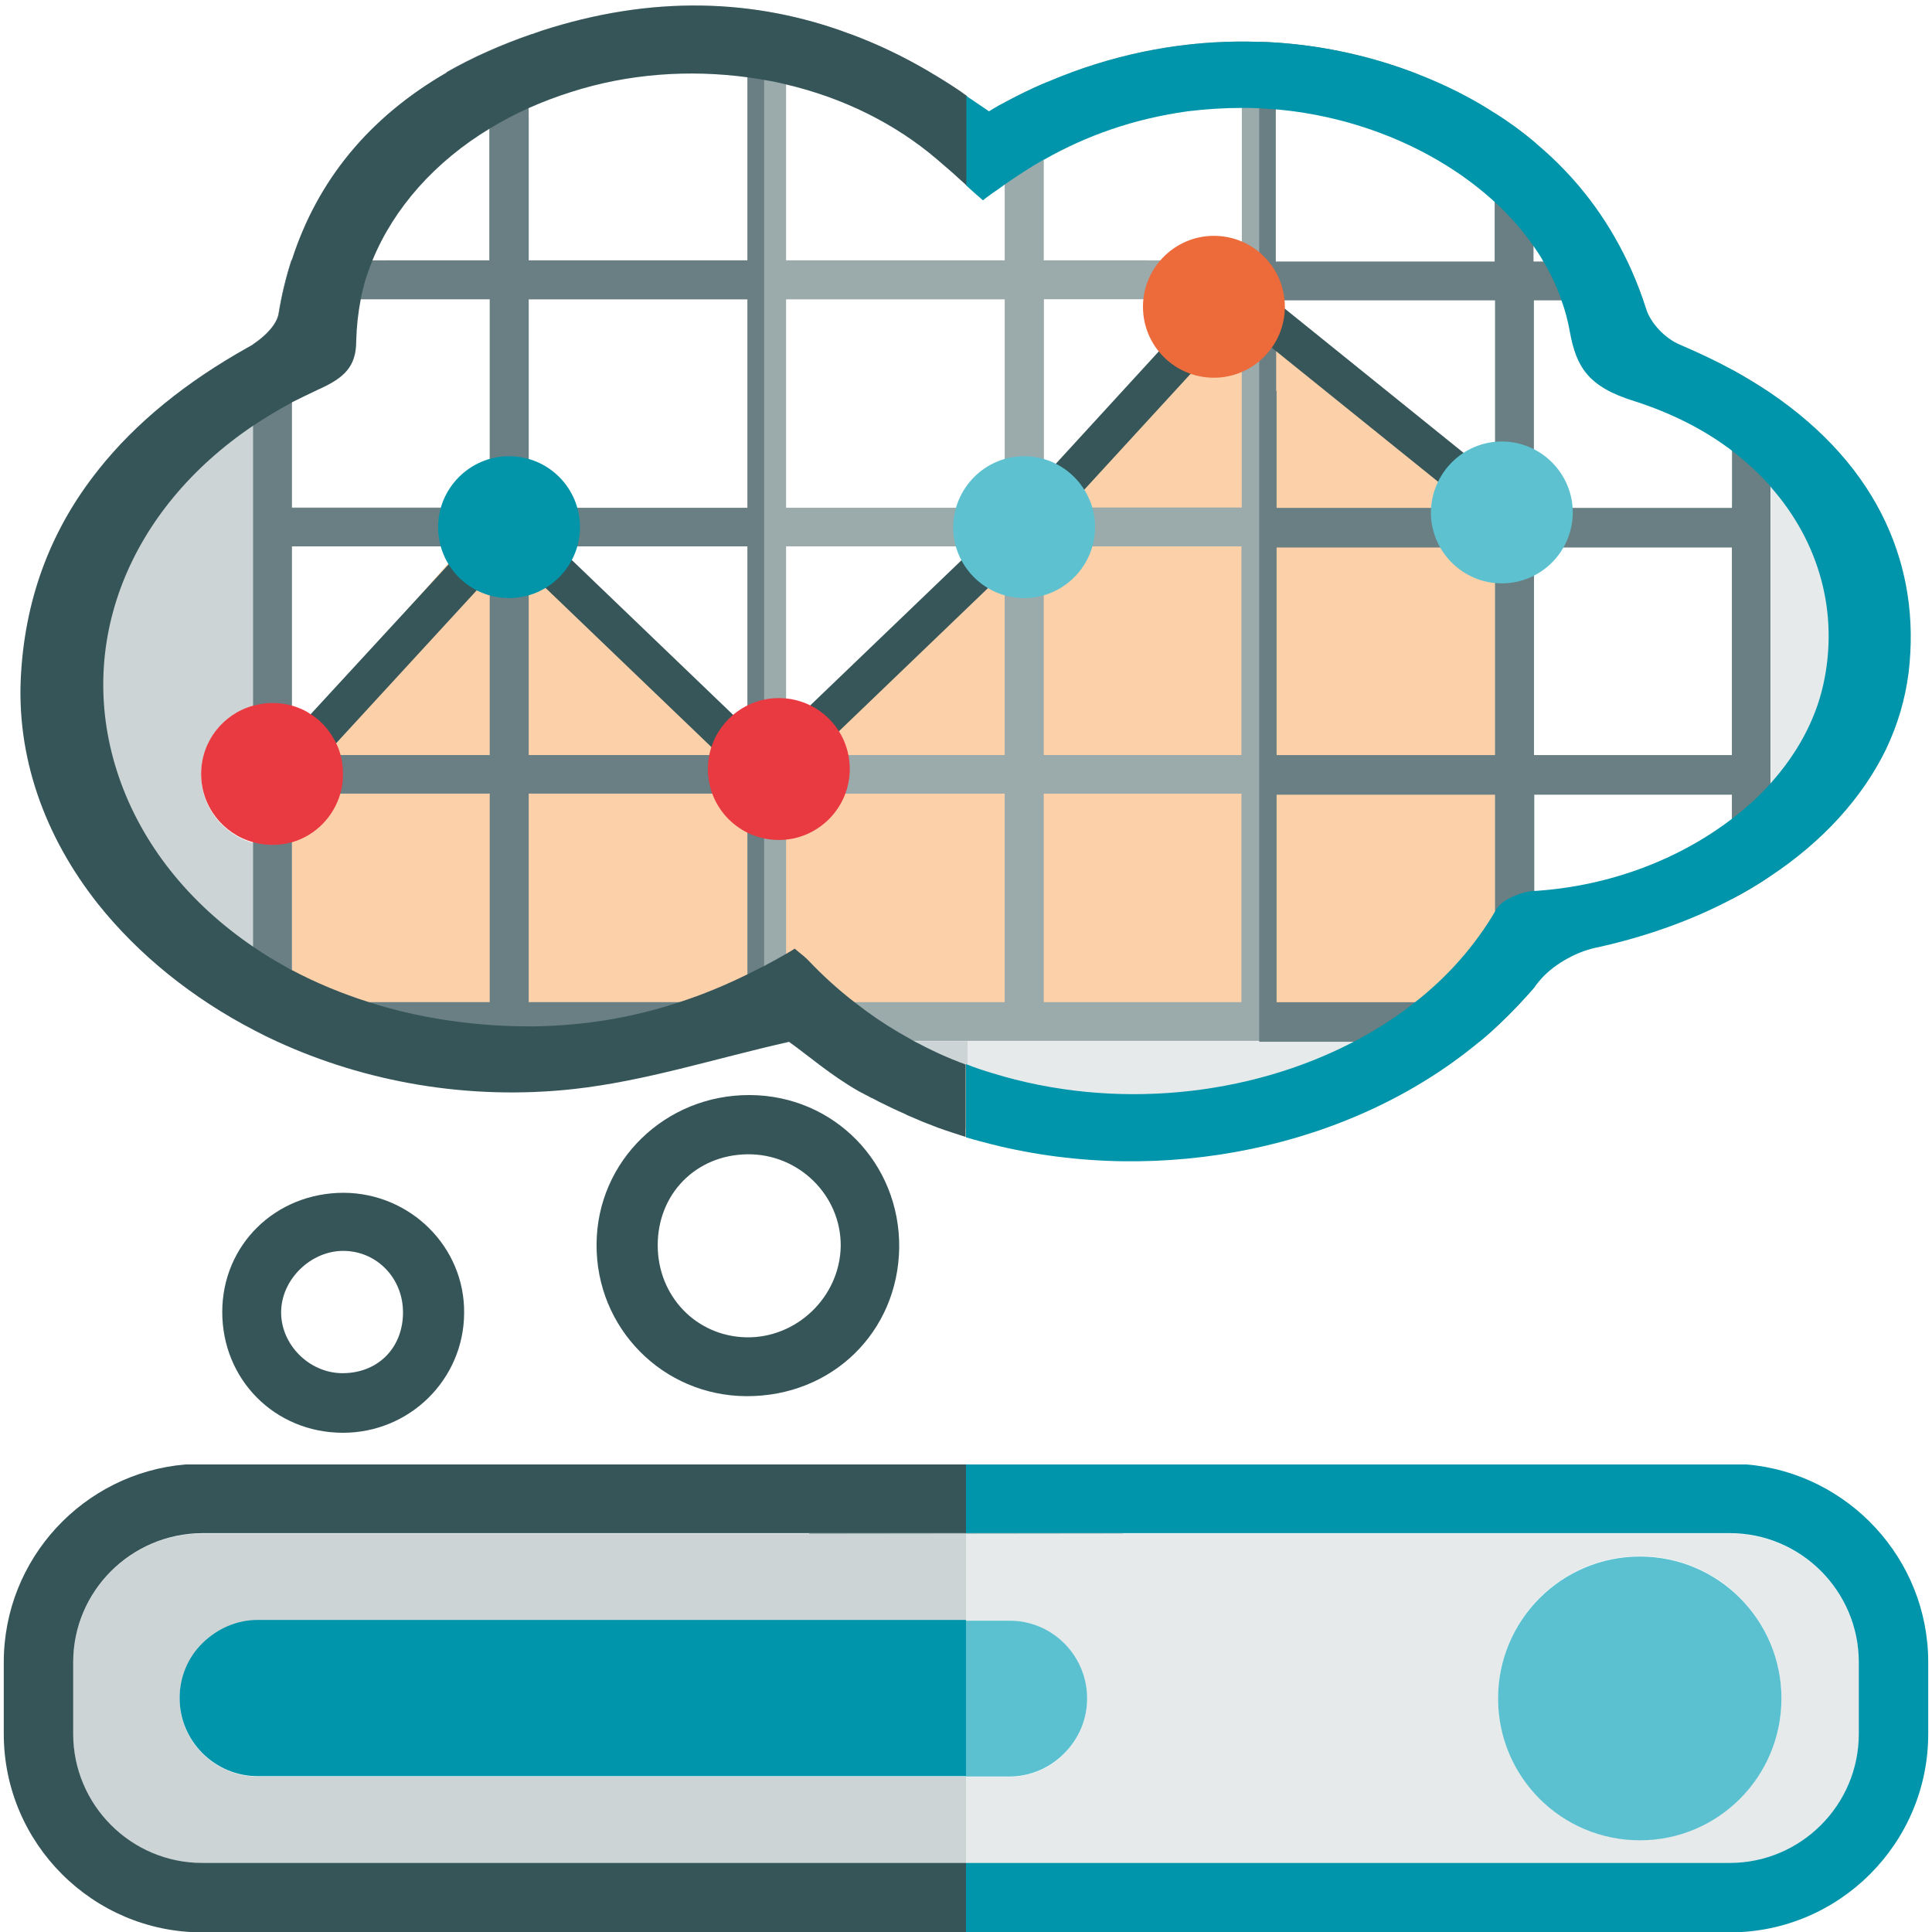 <?xml version="1.0" encoding="utf-8"?>
<!-- Generator: Adobe Illustrator 25.4.1, SVG Export Plug-In . SVG Version: 6.00 Build 0)  -->
<svg version="1.1" id="Layer_1" xmlns="http://www.w3.org/2000/svg" xmlns:xlink="http://www.w3.org/1999/xlink" x="0px" y="0px"
	 viewBox="0 0 512 512" style="enable-background:new 0 0 512 512;" xml:space="preserve">
<style type="text/css">
	.st0{fill:none;}
	.st1{fill:#E6EAEA;}
	.st2{fill:#365559;}
	.st3{fill:#0095AA;}
	.st4{fill:#5BC1D0;}
	.st5{fill:#CDD4D5;}
	.st6{fill:url(#New_Pattern_Swatch_5);}
	.st7{fill:#FFFFFF;}
	.st8{fill:url(#New_Pattern_Swatch_10);}
	.st9{fill:url(#New_Pattern_Swatch_9);}
	.st10{fill:url(#New_Pattern_Swatch_7);}
	.st11{fill:url(#New_Pattern_Swatch_6);}
	.st12{fill:#FCD1AA;}
	.st13{fill:#9BAAAB;}
	.st14{fill:#697F83;}
	.st15{fill:#375659;}
	.st16{fill:#E83A40;}
	.st17{fill:#0295AA;}
	.st18{fill:#ED6A3B;}
	.st19{fill:#5DC1D0;}
</style>
<pattern  width="128" height="128" patternUnits="userSpaceOnUse" id="New_Pattern_Swatch_10" viewBox="0 -128 128 128" style="overflow:visible;">
	<g>
		<rect y="-128" class="st0" width="128" height="128"/>
		<rect y="-128" class="st1" width="128" height="128"/>
	</g>
</pattern>
<pattern  width="128" height="128" patternUnits="userSpaceOnUse" id="New_Pattern_Swatch_5" viewBox="0 -128 128 128" style="overflow:visible;">
	<g>
		<rect y="-128" class="st0" width="128" height="128"/>
		<rect y="-128" class="st2" width="128" height="128"/>
	</g>
</pattern>
<pattern  width="128" height="128" patternUnits="userSpaceOnUse" id="New_Pattern_Swatch_6" viewBox="0 -128 128 128" style="overflow:visible;">
	<g>
		<rect y="-128" class="st0" width="128" height="128"/>
		<rect y="-128" class="st3" width="128" height="128"/>
	</g>
</pattern>
<pattern  width="128" height="128" patternUnits="userSpaceOnUse" id="New_Pattern_Swatch_7" viewBox="0 -128 128 128" style="overflow:visible;">
	<g>
		<rect y="-128" class="st0" width="128" height="128"/>
		<rect y="-128" class="st4" width="128" height="128"/>
	</g>
</pattern>
<pattern  width="128" height="128" patternUnits="userSpaceOnUse" id="New_Pattern_Swatch_9" viewBox="0 -128 128 128" style="overflow:visible;">
	<g>
		<rect y="-128" class="st0" width="128" height="128"/>
		<rect y="-128" class="st5" width="128" height="128"/>
	</g>
</pattern>
<rect x="214.4" y="406.4" class="st6" width="83.1" height="0.1"/>
<g>
	<path class="st7" d="M214.4,406.4L214.4,406.4l83.1,0.1v-0.1H214.4z"/>
	<path class="st8" d="M458.4,406.4H297.6v0.1H256v23h11.4c11.4,0,20.7,9.3,20.7,20.7c0,5.7-2.3,10.8-6.1,14.6
		c-3.8,3.8-8.9,6.1-14.6,6.1H256v23h202.4c18.8,0,34.2-15.3,34.2-34.2v-19C492.6,421.7,477.3,406.4,458.4,406.4z M434.6,487.6
		c-20.8,0-37.6-16.8-37.6-37.6c0-20.7,16.8-37.6,37.6-37.6c20.7,0,37.5,16.8,37.5,37.6C472.1,470.8,455.3,487.6,434.6,487.6z"/>
	<path class="st9" d="M53.7,435.5c-3.7,3.7-6.1,8.9-6.1,14.6c0,11.4,9.3,20.7,20.7,20.7H256v23H53.6c-18.8,0-34.2-15.3-34.2-34.2
		v-19c0-18.8,15.3-34.2,34.2-34.2h160.9v0.1H256v23H68.3C62.7,429.4,57.5,431.7,53.7,435.5z"/>
</g>
<path class="st10" d="M472.1,450.1c0,20.8-16.8,37.6-37.5,37.6c-20.8,0-37.6-16.8-37.6-37.6c0-20.7,16.8-37.6,37.6-37.6
	C455.3,412.5,472.1,429.3,472.1,450.1z"/>
<path class="st11" d="M256,429.4v41.3H68.3c-11.4,0-20.7-9.3-20.7-20.7c0-5.7,2.3-10.9,6.1-14.6s8.9-6.1,14.6-6.1H256z"/>
<path class="st10" d="M288.1,450.1c0,5.7-2.3,10.8-6.1,14.6c-3.8,3.8-8.9,6.1-14.6,6.1H256v-41.3h11.4
	C278.8,429.4,288.1,438.7,288.1,450.1z"/>
<path class="st11" d="M511,440.5v19c0,29-23.6,52.6-52.6,52.6H256v-18.4h202.4c18.8,0,34.2-15.3,34.2-34.2v-19
	c0-18.8-15.3-34.2-34.2-34.2H256v-18.2h206.9C489.8,390.4,511,413.1,511,440.5z"/>
<path class="st6" d="M19.4,440.5v19c0,18.8,15.3,34.2,34.2,34.2H256v18.4H53.6c-29,0-52.6-23.6-52.6-52.6v-19
	c0-27.5,21.2-50.1,48.1-52.4H256v18.2H53.6C34.7,406.4,19.4,421.7,19.4,440.5z"/>
<line class="st0" x1="256" y1="406.5" x2="256" y2="406.4"/>
<path class="st9" d="M141,9c0.7-0.3,1.5-0.5,2.2-0.8c29.2-9.5,56.6-8.7,81.9,0.8H141z"/>
<path class="st9" d="M67.1,270.7c0,0.8,0.2,1.6,0.5,2.2c-16.6-8.5-30.8-20.1-41.5-33.5v-115C36,112,49.2,101.3,65.8,92
	c0.4-0.2,0.9-0.5,1.4-0.8V187c-8,2.2-13.8,9.5-13.8,18.1c0,8.7,5.8,15.9,13.8,18.1V270.7z"/>
<path class="st9" d="M256.5,275.8v23.5c-12.3-2.6-18.3-8.8-29.4-14.3c-7.4-3.7-14-9.1-18.8-12.1c-19.9,3.8-43.7,11.9-62.6,13.7
	c-28.1,2.7-27.7-1.3-51-10.5L256.5,275.8z"/>
<path class="st8" d="M385.4,276c-33.9,24.1-84,32.9-128.9,23.3v-23.5h70.9L385.4,276z"/>
<path class="st8" d="M499.8,138.6v60c-6.3,12.9-16.8,24.4-30.5,33.5V104.2C483.3,113.8,493.6,125.4,499.8,138.6z"/>
<path class="st7" d="M469.2,104.2v127.9c-3.2,2.2-6.6,4.2-10.2,6.1c-10.8,5.7-23,10.1-36.4,13c-5.5,1.2-11.5,4.8-14.7,8.7
	c-0.5,0.6-1,1.2-1.4,1.8c-0.7,0.9-1.5,1.7-2.3,2.6c-2.9,3.2-6,6.3-9.2,9.2c-0.9,0.8-1.8,1.6-2.8,2.4c-0.1,0.1-0.2,0.2-0.4,0.3h-58.1
	v-0.3H73.5c-2-0.9-4-1.9-5.9-2.9c-0.3-0.7-0.5-1.4-0.5-2.2v-47.4c-8-2.2-13.8-9.5-13.8-18.1c0-8.6,5.8-15.9,13.8-18.1V91.1
	c3.2-2.1,6.2-5.2,6.7-8c0.8-5,2-9.9,3.5-14.5c6.7-20.7,20.2-37.5,41-49.5c6.8-3.9,14.4-7.3,22.8-10.2h84.2
	c7.3,2.7,14.4,6.1,21.3,10.2c2.4,1.4,4.8,2.9,7.2,4.5c0.6,0.4,1.2,0.8,1.7,1.2c0.2,0.1,0.4,0.3,0.6,0.4c0.2,0.1,0.3,0.2,0.5,0.4
	c1.9,1.3,3.8,2.6,5.6,3.8c0.3-0.2,0.5-0.3,0.8-0.5c1.1-0.7,2.2-1.3,3.4-1.9c3.4-1.8,6.8-3.5,10.3-5c2.4-1,4.8-2,7.3-2.9
	c16.8-6.2,33.8-8.7,49.9-8.1c1.6,0,3.1,0.1,4.7,0.2c13,0.9,25.5,3.8,36.9,8.2c7.5,2.9,14.5,6.4,20.8,10.5c3.7,2.3,7.1,4.8,10.3,7.5
	c0.3,0.2,0.5,0.4,0.8,0.7c10.8,9.1,18.5,19.6,24,31.1c1.6,3.4,3,6.8,4.2,10.3c0.3,0.8,0.5,1.6,0.8,2.4c1.1,3.5,4.8,7.6,8.8,9.3
	c4.9,2.1,9.6,4.3,14,6.7C462.6,99.9,466,102,469.2,104.2z"/>
<path class="st12" d="M404.3,264.2c-2.9,3.2-6,6.3-9.2,9.2H69.5v-68.2l7.8-8.8l0.1-0.1l5.6-6.4l29.5-33.4l0,0l6.2-7.1l4.1-4.6
	l9.4-10.6l0.8,0.7l10.7,9.9h0l6.4,5.9l42.4,39.1l0,0l5.6,5.2l4.4,4l0.7,0.6l5.1-4.5l6-5.2l43-37.9l5.6-5l2.7-2.3l5.8-5.1l5.1-5.3
	l0.1-0.1l7.8-8.1L316,93l5.8-6.1l4.7-4.9l2.6-2.7l4.7,3.6l4.4,3.3l1.1,0.8l4.9,3.7l41.1,31.2l10.9,8.2l0.1,0.1l5.2,3.9l0.2,7.7
	l0.3,12.3l1.7,82.3L404.3,264.2z"/>
<polygon class="st12" points="132.2,134.2 69.5,205.2 69.5,273.4 202.5,273.4 202.5,199.1 "/>
<path class="st13" d="M334.9,103.8l-1-4.6l-4.8-4.8v40.1h-52.5V79.2H314L303.8,69h-27.3V41.6l-10.2-10.3V69h-58V19.2h38.2
	c-6.9-4.1-14-7.5-21.3-10.2H141c-8.4,2.9-16,6.3-22.8,10.2h11.5V69H77.3v-0.3c-1.5,4.6-2.7,9.5-3.5,14.5c-0.5,2.8-3.5,5.9-6.7,8
	v179.5c0,0.8,0.2,1.5,0.5,2.2c1.9,1,3.9,2,5.9,2.9h260.7c1.8,0,0-0.8,0.9-2.2c0.5-0.8,0.8-1.7,0.8-2.7v-166L334.9,103.8z
	 M77.3,144.8h52.5v55.3H77.3V144.8z M266.3,144.8v55.3h-58v-55.3H266.3z M276.5,210.3H329v55.3h-52.5V210.3z M329,144.8v55.3h-52.5
	v-55.3H329z M198.1,200.1h-58v-55.3h58V200.1z M198.1,134.6h-58V79.3h58V134.6z M77.3,210.3h52.5v55.3H77.3V210.3z M198.1,265.6h-58
	v-55.3h58V265.6z M208.3,265.6v-55.3h58v55.3H208.3z M266.3,79.3v55.3h-58V79.3H266.3z M140.1,19.2h58V69h-58V19.2z M77.3,79.3h52.5
	v55.3H77.3V79.3z"/>
<path class="st13" d="M335.1,11.5c-1.5-0.1,0.3-0.4-1.3-0.4c-16.2-0.6-33.2,1.9-49.9,8.1h45.2V69h-52.5V22.1
	c-3.5,1.5-6.9,3.2-10.3,5V69h-58V19.2h38.2c-6.9-4.1-14-7.5-21.3-10.2h-62.9l-10.2,10.2h46V69h-58V31.3l-10.2,10.3V69h-27.3
	L92.4,79.2h37.5v55.3H77.4V94.4l-10.3,10.3v166c0,0.8,0.2,1.5,0.5,2.2c1.9,1,3.9,2,5.9,2.9h260.7c1.8,0,0-0.8,0.9-2.2
	c0.5-0.8,0.8-1.7,0.8-2.7V14.3C336,13.2,335.7,12.3,335.1,11.5z M129.9,144.8v55.3H77.4v-55.3H129.9z M198.1,144.8v55.3h-58v-55.3
	H198.1z M266.3,144.8v55.3h-58v-55.3H266.3z M329.1,134.6h-52.5V79.3h52.5V134.6z M276.6,210.3h52.5v55.3h-52.5V210.3z M276.6,200.1
	v-55.3h52.5v55.3H276.6z M77.4,210.3h52.5v55.3H77.4V210.3z M198.1,265.6h-58v-55.3h58V265.6z M208.3,265.6v-55.3h58v55.3H208.3z
	 M266.3,79.3v55.3h-58V79.3H266.3z M140.1,79.3h58v55.3h-58V79.3z"/>
<path class="st14" d="M141,9c-8.4,2.9-16,6.3-22.8,10.2h11.5V69H77.3v-0.3c-1.5,4.6-2.7,9.5-3.5,14.5c-0.5,2.8-3.5,5.9-6.7,8v179.5
	c0,0.8,0.2,1.5,0.5,2.2c1.9,1,3.9,2,5.9,2.9h129V9H141z M198.1,134.6h-58V79.3h58V134.6z M77.3,144.8h52.5v55.3H77.3V144.8z
	 M77.3,210.3h52.5v55.3H77.3V210.3z M77.3,79.3h52.5v55.3H77.3V79.3z M198.1,265.6h-58v-55.3h58V265.6z M198.1,200.1h-58v-55.3h58
	V200.1z M198.1,69h-58V19.2h58V69z"/>
<path class="st14" d="M381.5,144.8h-42.2v0.3h42.4C381.6,145,381.6,144.9,381.5,144.8z M381.5,144.8h-42.2v0.3h42.4
	C381.6,145,381.6,144.9,381.5,144.8z M381.5,144.8h-42.2v0.3h42.4C381.6,145,381.6,144.9,381.5,144.8z M381.5,144.8h-42.2v0.3h42.4
	C381.6,145,381.6,144.9,381.5,144.8z M381.5,144.8h-42.2v0.3h42.4C381.6,145,381.6,144.9,381.5,144.8z M381.5,144.8h-42.2v0.3h42.4
	C381.6,145,381.6,144.9,381.5,144.8z M381.5,144.8h-42.2v0.3h42.4C381.6,145,381.6,144.9,381.5,144.8z M381.5,144.8h-42.2v0.3h42.4
	C381.6,145,381.6,144.9,381.5,144.8z M381.5,144.8h-42.2v0.3h42.4C381.6,145,381.6,144.9,381.5,144.8z M459,98v36.9h-52.5V79.6h28.9
	c-1.2-3.5-2.6-7-4.2-10.3h-24.8V37.5c-3.2-2.7-6.7-5.2-10.3-7.5v39.3h-58V19.5h37.2c-11.4-4.4-23.9-7.3-36.9-8.2
	c-1.5-0.1-3.1-0.2-4.7-0.2v265h58.1c0.1-0.1,0.2-0.2,0.4-0.3c0.9-0.8,1.9-1.6,2.8-2.4c3.2-2.9,6.3-5.9,9.2-9.2
	c0.8-0.9,1.5-1.7,2.3-2.6v-51H459v27.6c3.6-1.9,7-3.9,10.2-6.1V104.2C466,102,462.6,99.9,459,98z M396.2,200.4h-58v-55.3h58V200.4z
	 M338.2,79.6h58v55.3h-58V79.6z M396.2,265.9h-58v-55.3h58V265.9z M459,200.4h-52.5v-55.3H459V200.4z M381.5,144.8h-42.2v0.3h42.4
	C381.6,145,381.6,144.9,381.5,144.8z M381.5,144.8h-42.2v0.3h42.4C381.6,145,381.6,144.9,381.5,144.8z M381.5,144.8h-42.2v0.3h42.4
	C381.6,145,381.6,144.9,381.5,144.8z M381.5,144.8h-42.2v0.3h42.4C381.6,145,381.6,144.9,381.5,144.8z M381.5,144.8h-42.2v0.3h42.4
	C381.6,145,381.6,144.9,381.5,144.8z M381.5,144.8h-42.2v0.3h42.4C381.6,145,381.6,144.9,381.5,144.8z M381.5,144.8h-42.2v0.3h42.4
	C381.6,145,381.6,144.9,381.5,144.8z M381.5,144.8h-42.2v0.3h42.4C381.6,145,381.6,144.9,381.5,144.8z"/>
<path class="st14" d="M339.3,265.6v0.3h35.3c0.1-0.1,0.2-0.2,0.4-0.3H339.3z M469.2,128.9c-3,2.2-6.5,3.6-10.1,4.1v1.6h-52.5v-10.9
	l-10.2-2.1v13h-58.1v-30.9l-4.4-4.5v176.6h58.4c0.9-0.8,1.9-1.6,2.8-2.4c3.2-2.9,6.3-5.9,9.2-9.2c0.8-0.9,1.5-1.7,2.3-2.6v-51.3H459
	v27.9c3.6-1.9,7-3.9,10.2-6.1L469.2,128.9C469.2,128.9,469.2,128.9,469.2,128.9z M396.3,265.6h-58v-55.3h58V265.6z M396.3,200.1h-58
	v-55.3h58V200.1z M459,200.1h-52.5v-55.3H459V200.1z M339.3,265.6v0.3h35.3c0.1-0.1,0.2-0.2,0.4-0.3H339.3z M339.3,265.6v0.3h35.3
	c0.1-0.1,0.2-0.2,0.4-0.3H339.3z"/>
<path class="st15" d="M68.7,211.5c1,1,2.3,1.4,3.5,1.4c1.4,0,2.8-0.6,3.8-1.7l59.2-64.4l64.5,61.9c2,1.9,5.1,1.9,7.1,0l68.2-65.5
	c0.1,0,0.1-0.1,0.2-0.2l49.1-53.5l-7.2-7.3L267.8,136l-64.6,62l-64.7-62.1c-1-0.9-2.3-1.4-3.7-1.4c-1.4,0.1-2.7,0.7-3.6,1.7
	l-62.8,68.2C66.5,206.5,66.6,209.8,68.7,211.5z"/>
<path class="st15" d="M327.8,84.7l69.6,56.1c2.2,1.7,5.2,1.5,7.1-0.6l-4.5-10.4l-69.8-56.3c-1.1-0.8-2.4-1.2-3.8-1.1
	c-1.4,0.2-2.6,0.9-3.4,2L327.8,84.7z"/>
<path class="st16" d="M90.9,205.2c0,1.8-0.2,3.5-0.7,5.1c-1.8,6.2-6.6,11.1-12.8,12.9c0,0-0.1,0-0.1,0c-1.6,0.5-3.4,0.7-5.2,0.7
	c-0.9,0-1.8-0.1-2.6-0.2c-0.8-0.1-1.6-0.3-2.4-0.5c-8-2.2-13.8-9.5-13.8-18.1c0-8.6,5.8-15.9,13.8-18.1c1.6-0.4,3.3-0.7,5-0.7
	c1.8,0,3.5,0.2,5.2,0.7c0,0,0.1,0,0.1,0c1.7,0.5,3.4,1.2,4.8,2.2c0.3,0.2,0.5,0.3,0.8,0.5c2.6,1.8,4.6,4.3,6,7.1
	c0.5,1,0.9,2,1.2,3.1C90.7,201.7,90.9,203.4,90.9,205.2z"/>
<path class="st16" d="M206.4,185c-10.4,0-18.8,8.5-18.8,18.8c0,10.4,8.4,18.8,18.8,18.8s18.8-8.5,18.8-18.8
	C225.2,193.4,216.8,185,206.4,185z"/>
<path class="st17" d="M134.9,120.9c-10.4,0-18.8,8.5-18.8,18.8c0,10.4,8.4,18.8,18.8,18.8s18.8-8.5,18.8-18.8
	C153.7,129.3,145.3,120.9,134.9,120.9z"/>
<path class="st18" d="M321.7,62.5c-10.4,0-18.8,8.5-18.8,18.8c0,10.4,8.4,18.8,18.8,18.8s18.8-8.5,18.8-18.8
	C340.5,70.9,332.1,62.5,321.7,62.5z"/>
<path class="st19" d="M252.6,139.7c0,10.4,8.5,18.8,18.8,18.8c10.4,0,18.8-8.5,18.8-18.8c0-10.4-8.5-18.8-18.8-18.8
	C261.1,120.9,252.7,129.3,252.6,139.7z"/>
<path class="st19" d="M379.2,135.8c0,10.4,8.5,18.8,18.8,18.8c10.4,0,18.8-8.5,18.8-18.8c0-10.4-8.5-18.8-18.8-18.8
	C387.7,117,379.3,125.4,379.2,135.8z"/>
<polyline class="st0" points="263,275.8 263,273.4 263,265.6 263,210.3 263,200.1 263,156.4 263,154.7 263,147.1 263,144.8 
	263,140.6 263,134.6 263,122.9 263,79.3 263,69 263,51.2 263,29 "/>
<polyline class="st0" points="594.7,388.2 462.9,388.2 256,388.2 49.1,388.2 -22.9,388.2 "/>
<path class="st11" d="M505.8,178.3c-0.9,7-2.9,13.8-6,20.3c-6.3,12.9-16.8,24.4-30.5,33.5c-3.2,2.2-6.6,4.2-10.2,6.1
	c-10.8,5.7-23,10.1-36.4,13c-5.5,1.2-11.5,4.8-14.7,8.7c-0.5,0.6-1,1.2-1.4,1.8c-0.7,0.9-1.5,1.7-2.3,2.6c-2.9,3.2-6,6.3-9.2,9.2
	c-0.9,0.8-1.8,1.6-2.8,2.4c-0.1,0.1-0.2,0.2-0.4,0.3c-33.9,28.1-84,38.3-128.9,27.1c-2.3-0.6-4.7-1.2-7-1.9V282
	c2.3,0.9,4.6,1.7,7,2.4c32.4,10,68.1,6.1,95.7-8.3c0.2-0.1,0.4-0.2,0.6-0.3c1.4-0.8,2.9-1.6,4.3-2.4c3.9-2.3,7.6-4.8,11-7.5
	c0.1-0.1,0.2-0.2,0.4-0.3c8.7-6.8,15.9-15,21.3-24.2c0-0.1,0.1-0.1,0.1-0.2c0.1-0.1,0.1-0.2,0.2-0.3c1-1.8,4.1-3.5,7.1-4.3
	c1-0.3,2-0.5,2.9-0.5c0.1,0,0.2,0,0.3,0c19.9-1.3,38.3-8.5,52.2-19.2c3.8-2.9,7.2-6,10.2-9.4c6.9-7.7,11.8-16.6,13.9-26.1
	c4.2-19-1.1-37.8-13.9-52.3c0,0,0,0,0-0.1c-3-3.4-6.4-6.5-10.1-9.4c-7.3-5.6-16.1-10.1-26.1-13.3c-12.3-3.8-15.4-9.1-17.1-18.5
	c-0.5-2.8-1.2-5.5-2.2-8.2c-1.2-3.6-2.8-7-4.8-10.3c-0.7-1.3-1.5-2.5-2.4-3.8c-2.9-4.2-6.4-8.2-10.3-11.8
	c-14.4-13.3-34.9-22.4-56.9-24.6c-0.4,0-0.7-0.1-1.1-0.1c-1.5-0.1-2.9-0.2-4.4-0.3c-1.6-0.1-3.1-0.1-4.7-0.1
	c-4.8,0-9.7,0.3-14.5,0.9c-14.3,2-26.7,6.4-38,12.8c0,0-0.1,0-0.1,0c-3.5,2-6.9,4.2-10.2,6.5c-1.1,0.8-2.2,1.6-3.4,2.4
	c-0.8,0.6-1.7,1.2-2.5,1.9c-1.6-1.4-3.1-2.7-4.5-4V25.3c0.2,0.1,0.3,0.2,0.5,0.4c1.9,1.3,3.8,2.6,5.6,3.8c0.3-0.2,0.5-0.3,0.8-0.5
	c1.1-0.7,2.2-1.3,3.4-1.9c3.4-1.8,6.8-3.5,10.3-5c2.4-1,4.8-2,7.3-2.9c16.8-6.2,33.8-8.7,49.9-8.1c1.6,0,3.1,0.1,4.7,0.2
	c13,0.9,25.5,3.8,36.9,8.2c7.5,2.9,14.5,6.4,20.8,10.5c3.7,2.3,7.1,4.8,10.3,7.5c0.3,0.2,0.5,0.4,0.8,0.7
	c10.8,9.1,18.5,19.6,24,31.1c1.6,3.4,3,6.8,4.2,10.3c0.3,0.8,0.5,1.6,0.8,2.4c1.1,3.5,4.8,7.6,8.8,9.3c4.9,2.1,9.6,4.3,14,6.7
	c3.6,2,7,4.1,10.2,6.2c14.1,9.6,24.4,21.2,30.5,34.4C505.4,150.7,507.5,164,505.8,178.3z"/>
<path class="st6" d="M31.4,205.6c6.2,18.3,18.8,33.8,35.7,45.3c0.8,0.5,1.6,1.1,2.4,1.6c2.5,1.6,5.1,3.1,7.8,4.6c0,0,0.1,0,0.1,0
	c6.4,3.4,13.2,6.2,20.4,8.5c13.5,4.3,28.3,6.5,43.7,6.4c13.7-0.2,26.4-2.4,38.5-6.4c6.2-2,12.2-4.5,18.1-7.4
	c1.5-0.7,2.9-1.5,4.4-2.2c1.9-1,3.9-2.1,5.8-3.2c0.8-0.5,1.6-0.9,2.3-1.4c2,1.7,3,2.4,3.7,3.2c3.9,4.1,8,7.8,12.3,11.1
	c3.7,2.9,7.5,5.5,11.4,7.8c1.4,0.8,2.8,1.6,4.2,2.4c4.5,2.4,9,4.5,13.7,6.2v19.2c-1.2-0.4-2.5-0.8-3.7-1.2c-1.2-0.4-2.4-0.8-3.5-1.2
	c-0.6-0.2-1.2-0.5-1.8-0.7c-1.9-0.7-3.8-1.5-5.6-2.3c-0.5-0.2-1-0.4-1.5-0.7c-0.6-0.3-1.2-0.5-1.8-0.8c-1.8-0.8-3.5-1.7-5.2-2.5
	c-0.6-0.3-1.1-0.6-1.7-0.9c0,0-0.1,0-0.1,0c-0.5-0.3-1.1-0.6-1.7-0.9c-0.6-0.3-1.1-0.6-1.7-0.9c-7.4-4.2-13.7-9.7-18.5-13.1
	c-19.9,4.5-38.1,10.4-57,12.5c-28.1,3.1-55.4-1.9-78.7-12.6c-2-0.9-4-1.9-5.9-2.9c-16.6-8.6-30.8-20.1-41.5-33.5
	c-14.1-17.8-21.9-39.1-20.4-61.5c1.3-20.4,8.2-38.2,20.4-53.5C36,112,49.2,101.3,65.8,92c0.4-0.2,0.9-0.5,1.4-0.8
	c3.2-2.1,6.2-5.2,6.7-8c0.8-5,2-9.9,3.5-14.5c6.7-20.7,20.2-37.5,41-49.5c6.8-3.9,14.4-7.3,22.8-10.2c0.7-0.3,1.5-0.5,2.2-0.8
	c29.2-9.5,56.6-8.7,81.9,0.8c7.3,2.7,14.4,6.1,21.3,10.2c2.4,1.4,4.8,2.9,7.2,4.5c0.6,0.4,1.2,0.8,1.7,1.2c0.2,0.1,0.4,0.3,0.6,0.4
	v23.8c-2.6-2.4-5.1-4.6-7.7-6.8c-11.2-9.6-25.1-16.4-40-19.9c-1.9-0.5-3.9-0.9-5.8-1.2c-1.5-0.3-2.9-0.5-4.4-0.7
	c-15.5-2.1-31.7-1-46.9,3.9c-3.8,1.2-7.5,2.6-11.1,4.2c-3.6,1.6-7,3.4-10.3,5.4c-14.6,8.8-25.5,21.1-31.2,35c-0.8,2-1.5,4-2.1,6
	c-0.4,1.4-0.7,2.8-1,4.2c0,0,0,0.1,0,0.1c-0.7,3.6-1.1,7.3-1.2,11.1c0,6.8-3.2,9.8-10.2,12.9c-2.3,1.1-4.6,2.2-6.8,3.3
	c0,0-0.1,0-0.1,0.1c-3.6,1.9-7,4-10.2,6.1C34,135.1,19.7,171,31.4,205.6z"/>
<path class="st6" d="M198.7,290.2c22.3,0.1,39.8,18,39.6,40.4c-0.3,22.4-17.8,39.5-40.5,39.4c-22.2-0.1-39.9-18.1-39.7-40.3
	C158.2,307.7,176.3,290.1,198.7,290.2z M174.3,330c0,13.5,10.2,24.1,23.4,24.4c13.4,0.3,24.9-10.7,25.1-24.2
	c0.1-13.4-11.1-24.5-24.8-24.3C184.4,306.1,174.3,316.4,174.3,330z"/>
<path class="st6" d="M90.7,379.7c-17.9-0.1-31.8-14.1-31.8-32c0-17.8,14.1-31.6,32.2-31.6c17.7,0.1,32.1,14.4,31.9,31.9
	C122.9,365.6,108.5,379.8,90.7,379.7z M106.8,347.8c0-9-6.8-16.1-15.5-16.3c-8.8-0.2-16.8,7.5-16.8,16.3c0,8.5,7.3,15.9,15.9,16.1
	C99.9,364.1,106.8,357.4,106.8,347.8z"/>
<line class="st0" x1="256" y1="282" x2="256" y2="49.1"/>
</svg>
